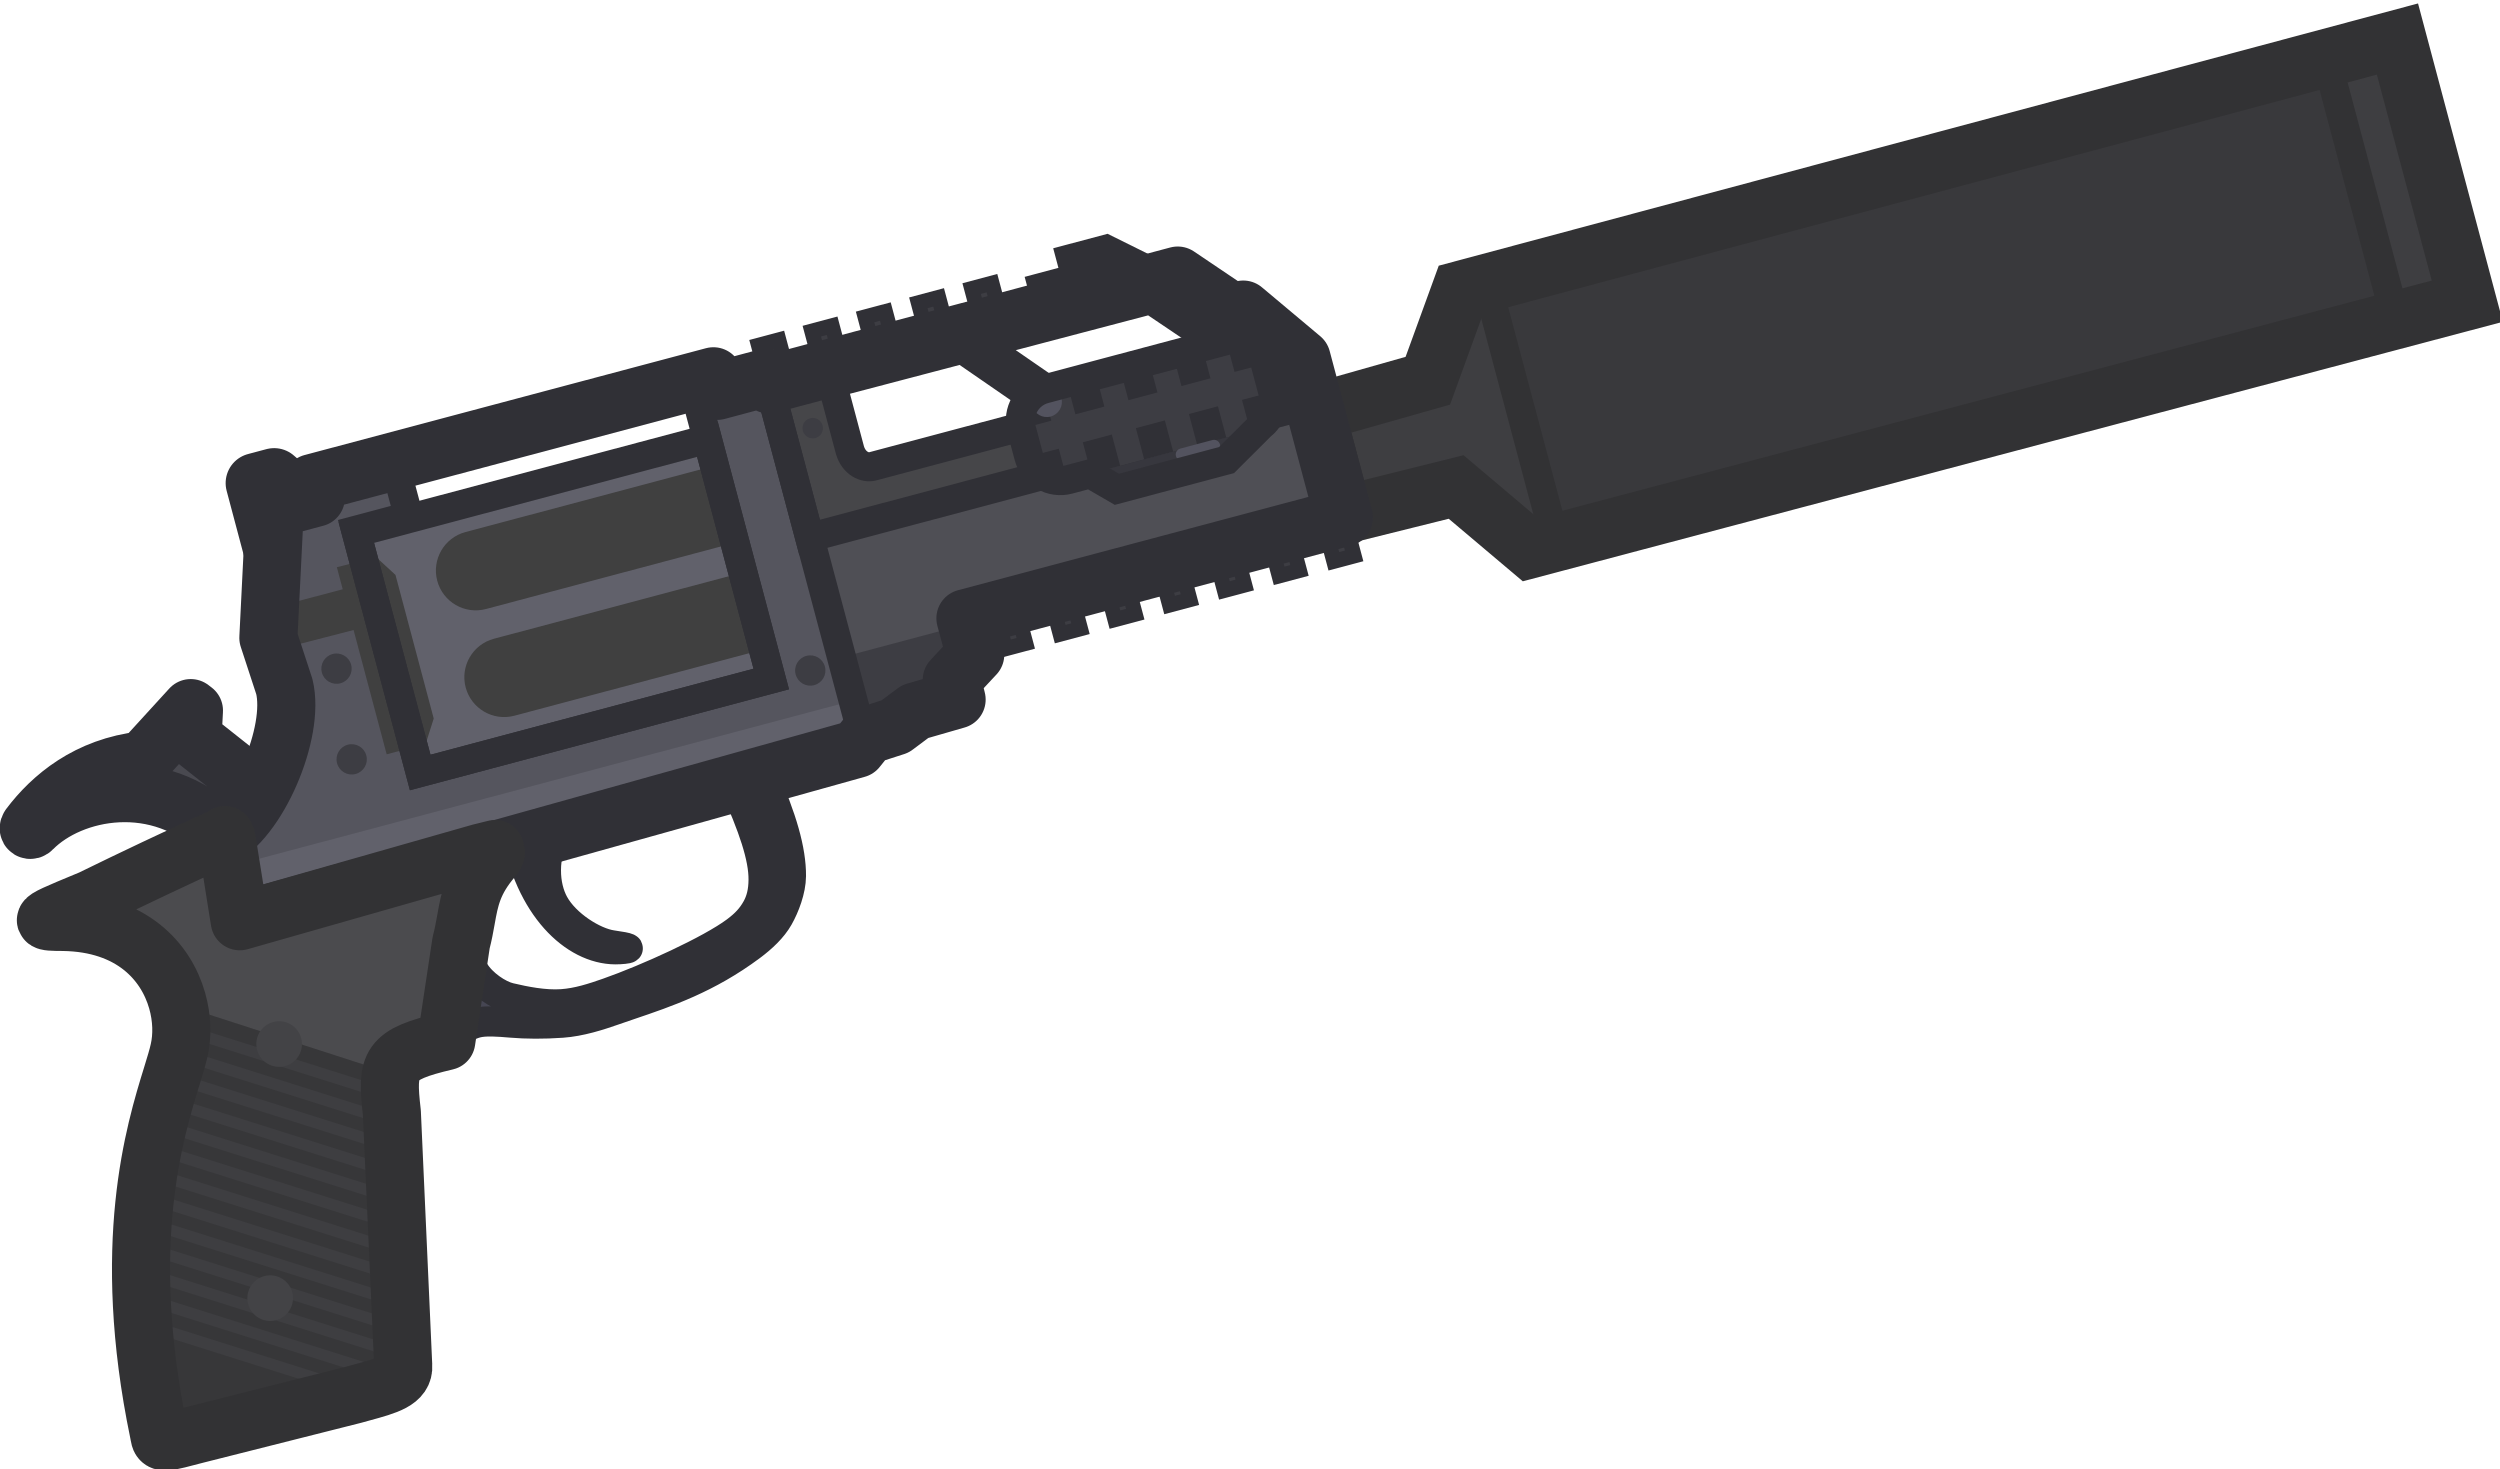 <?xml version="1.0" encoding="UTF-8" standalone="no"?>
<!-- Created with Inkscape (http://www.inkscape.org/) -->

<svg
   width="120.405"
   height="70.763"
   viewBox="0 0 31.857 18.723"
   version="1.1"
   id="svg1"
   xml:space="preserve"
   xmlns="http://www.w3.org/2000/svg"
   xmlns:svg="http://www.w3.org/2000/svg"><defs
     id="defs1" /><g
     id="layer1"
     transform="translate(-3.078,13.597)"><g
       id="g1"
       transform="matrix(0.338,-0.09,0.09,0.338,1.886,-6.652)"><path
         d="m 12.873,3.526 0.434,-1.354 0.995,1.64e-5 -0.732,-1.078 -0.696,3.87e-5 z"
         fill="#3d3d43"
         stroke="#303036"
         stroke-width="2.189"
         stroke-miterlimit="3.994"
         id="path1"
         style="stroke-linecap:round;stroke-linejoin:round" /><path
         d="M 50.865,8.546 55.099,8.478 57.115,5.588 92.438,5.538 92.439,15.422 57.115,15.372 55.099,12.484 50.865,12.415 Z"
         fill="#3e3e41"
         id="path2"
         style="stroke-width:0.757" /><path
         d="m 89.748,5.542 -2.7e-5,9.876 -31.658,-0.045 -1e-6,-9.787 z"
         fill="#39393c"
         stroke="#323234"
         stroke-width="1.447"
         stroke-miterlimit="3.994"
         stroke-linecap="square"
         id="path3"
         style="stroke-width:1.058;stroke-dasharray:none" /><path
         d="M 50.865,8.546 55.099,8.478 57.115,5.588 92.438,5.538 92.439,15.422 57.115,15.372 55.099,12.484 50.865,12.415 Z"
         stroke="#323234"
         stroke-width="2.893"
         stroke-miterlimit="3.994"
         id="path4"
         style="fill:none;stroke-width:2.117;stroke-dasharray:none" /><path
         d="M 10.293,12.189 8.263,9.467 8.568,8.523 8.478,8.407 6.311,9.797 C 4.304,9.499 2.749,10.23 1.69,11.06 c -0.102,0.09 -0.008,0.176 0.089,0.11 1.746,-1.024 4.984,-0.793 6.545,1.882"
         fill="#494950"
         stroke="#303036"
         stroke-width="1.094"
         stroke-miterlimit="3.994"
         id="path5"
         style="stroke-width:2.117;stroke-linecap:round;stroke-linejoin:round;stroke-dasharray:none" /><path
         fill-rule="evenodd"
         clip-rule="evenodd"
         d="m 31.865,15.855 -1.9e-5,-13.423 15.415,5.821e-4 1.58,1.812 0.407,-5.35e-4 1.595,2.269 4.2e-5,5.995 -14.27,-2.8e-5 0.004,1.372 -1.062,0.666 -0.015,0.741 -1.572,0.032 -0.841,0.338 -1.046,0.055 z m 17.087,-9.567 -6.422,5.7e-5 -2.802,-3.281 6.378,0.02 z m -9.944,-3.283 2.803,3.283 -7.062,-2.75e-5 c -0.286,2.19e-5 -0.628,-0.277 -0.645,-0.778 l -4.4e-5,-2.521 z"
         fill="#4f4f55"
         id="path6"
         style="stroke-width:1.058;stroke-dasharray:none" /><path
         fill-rule="evenodd"
         clip-rule="evenodd"
         d="m 31.865,2.432 2.2e-5,5.77 18.997,-1.16e-5 7e-6,-1.69 -1.595,-2.269 -0.407,2.85e-5 -1.581,-1.811 z m 14.242,0.595 -6.378,-0.02 2.802,3.281 6.422,8.3e-6 z m -4.296,3.261 -2.803,-3.283 -4.904,-0.016 4.4e-5,2.521 c 0.016,0.501 0.359,0.778 0.645,0.778 z"
         fill="#464649"
         id="path7"
         style="stroke-width:0.757" /><path
         d="m 43.699,0.85 1.297,-3.53e-5 1.802,1.582 -4.372,-4.5e-6 1e-5,-0.843 1.273,2.2e-6 z"
         fill="#3c3c3e"
         stroke="#303036"
         stroke-width="1.094"
         stroke-miterlimit="3.994"
         id="path8" /><path
         fill-rule="evenodd"
         clip-rule="evenodd"
         d="m 13.308,2.172 -1.438,4.49 0.105,1.863 C 11.941,10.246 9.766,13.006 8.205,13.27 l -5.53e-5,3.1 23.347,-0.284 0.316,-0.233 3.4e-5,-13.681 -1.876,0.003 1.5e-5,-0.549 -15.133,-0.002 10e-7,0.548 z m 15.882,10.651 -13.236,-7.8e-5 2e-5,-9.13 1.992,-4.46e-5 1e-6,-1.646 11.244,1.87e-5 z"
         fill="#55555e"
         id="path9"
         style="stroke-width:0.757" /><path
         d="m 21.298,20.931 c 0.541,0.111 0.4,0.014 -0.209,-0.245 -0.608,-0.259 -1.443,-1.145 -1.647,-1.989 -0.17,-0.704 1.1e-5,-1.743 0.846,-2.688 l -1.531,6e-6 c -0.171,2.785 1.073,4.62 2.54,4.922 z"
         fill="#464653"
         stroke="#303036"
         stroke-width="1.447"
         stroke-miterlimit="3.994"
         id="path10"
         style="stroke-width:1.058;stroke-dasharray:none" /><path
         d="m 15.953,12.825 13.235,-4e-6 -2.5e-5,-9.046 -13.235,4.09e-5 z"
         fill="#61616b"
         id="path11"
         style="stroke-width:0.757" /><path
         d="m 29.188,4.784 -9.387,-4.69e-5 c -0.801,6.35e-5 -1.451,0.65 -1.451,1.451 6.3e-5,0.801 0.65,1.451 1.451,1.451 l 9.387,-1.87e-5 z"
         fill="#404040"
         id="path12"
         style="stroke-width:0.757" /><path
         d="m 29.189,8.807 -9.387,-4.67e-5 c -0.801,-2.4e-6 -1.451,0.65 -1.451,1.451 -4e-5,0.801 0.65,1.451 1.451,1.451 l 9.387,-1.9e-5 z"
         fill="#404040"
         id="path13"
         style="stroke-width:0.757" /><path
         d="m 15.953,12.591 0.982,-1.54 -2.7e-5,-5.415 -0.982,-1.54 5.9e-5,0.731 -1.01,-0.011 -2.7e-5,0.832 -2.747,-0.006 -0.327,1.021 0.028,0.497 3.046,0.024 5.4e-5,4.686 1.01,-5.5e-5 z"
         fill="#404040"
         id="path14"
         style="stroke-width:0.757" /><path
         d="m 13.664,12.271 c 0.305,8e-6 0.552,-0.247 0.552,-0.552 -5.9e-5,-0.305 -0.247,-0.552 -0.552,-0.552 -0.305,-4.5e-5 -0.552,0.247 -0.552,0.552 -7e-6,0.305 0.247,0.552 0.552,0.552 z"
         fill="#3d3d43"
         id="path15"
         style="stroke-width:0.757" /><path
         d="m 13.98,8.936 c 0.305,-5.82e-5 0.552,-0.247 0.552,-0.552 -2.1e-5,-0.305 -0.247,-0.552 -0.552,-0.552 -0.305,-4.48e-5 -0.552,0.247 -0.552,0.552 -7e-6,0.305 0.247,0.552 0.552,0.552 z"
         fill="#3d3d43"
         id="path16"
         style="stroke-width:0.757" /><path
         d="m 30.642,13.443 c 0.305,7e-6 0.552,-0.247 0.552,-0.552 7e-6,-0.305 -0.247,-0.552 -0.552,-0.552 -0.305,-4.5e-5 -0.553,0.247 -0.552,0.552 -7e-6,0.305 0.247,0.552 0.552,0.552 z"
         fill="#3d3d43"
         id="path17"
         style="stroke-width:0.757" /><path
         d="m 31.865,14.351 -23.663,-6.2e-5 5e-6,2.02 23.347,-0.284 0.316,-0.233 z"
         fill="#61616b"
         id="path18"
         style="stroke-width:0.757" /><path
         d="m 36.594,12.718 0.004,1.162 -1.062,0.666 -0.015,0.741 -1.572,0.031 -0.841,0.338 -1.046,0.055 -0.195,0.144 -1e-6,-3.134 z"
         fill="#3d3d43"
         id="path19"
         style="stroke-width:0.757" /><path
         d="m 33.191,13.851 c 0.206,-10e-7 0.373,-0.167 0.373,-0.373 -2e-6,-0.206 -0.167,-0.373 -0.373,-0.373 -0.206,2e-6 -0.373,0.167 -0.373,0.373 3e-6,0.206 0.167,0.373 0.373,0.373 z"
         fill="#3d3d43"
         id="path20"
         style="stroke-width:0.757" /><path
         d="m 33,4.754 c 0.206,-1.8e-6 0.373,-0.167 0.373,-0.373 6.3e-5,-0.206 -0.167,-0.373 -0.373,-0.373 -0.206,3.97e-5 -0.373,0.167 -0.373,0.373 2e-6,0.206 0.167,0.373 0.373,0.373 z"
         fill="#3d3d43"
         id="path21"
         style="stroke-width:0.757" /><rect
         x="37.717"
         y="12.876"
         width="0.765"
         height="1.078"
         fill="#3d3d43"
         stroke="#303036"
         stroke-width="1.447"
         stroke-miterlimit="3.994"
         id="rect21"
         style="stroke-width:0.549;stroke-dasharray:none" /><rect
         x="39.781"
         y="12.874"
         width="0.765"
         height="1.078"
         fill="#3d3d43"
         stroke="#303036"
         stroke-width="1.447"
         stroke-miterlimit="3.994"
         id="rect22"
         style="stroke-width:0.549;stroke-dasharray:none" /><rect
         x="41.845"
         y="12.876"
         width="0.765"
         height="1.078"
         fill="#3d3d43"
         stroke="#303036"
         stroke-width="1.447"
         stroke-miterlimit="3.994"
         id="rect23"
         style="stroke-width:0.549;stroke-dasharray:none" /><rect
         x="43.906"
         y="12.875"
         width="0.765"
         height="1.078"
         fill="#3d3d43"
         stroke="#303036"
         stroke-width="1.447"
         stroke-miterlimit="3.994"
         id="rect24"
         style="stroke-width:0.549;stroke-dasharray:none" /><rect
         x="45.973"
         y="12.875"
         width="0.765"
         height="1.078"
         fill="#3d3d43"
         stroke="#303036"
         stroke-width="1.447"
         stroke-miterlimit="3.994"
         id="rect25"
         style="stroke-width:0.549;stroke-dasharray:none" /><rect
         x="48.036"
         y="12.875"
         width="0.765"
         height="1.078"
         fill="#3d3d43"
         stroke="#303036"
         stroke-width="1.447"
         stroke-miterlimit="3.994"
         id="rect26"
         style="stroke-width:0.549;stroke-dasharray:none" /><rect
         x="50.098"
         y="12.876"
         width="0.765"
         height="1.078"
         fill="#3d3d43"
         stroke="#303036"
         stroke-width="1.447"
         stroke-miterlimit="3.994"
         id="rect27"
         style="stroke-width:0.549;stroke-dasharray:none" /><rect
         x="31.867"
         y="0.957"
         width="0.765"
         height="1.392"
         fill="#3d3d43"
         stroke="#303036"
         stroke-width="1.447"
         stroke-miterlimit="3.994"
         id="rect28"
         style="stroke-width:0.549;stroke-dasharray:none" /><rect
         x="33.877"
         y="0.958"
         width="0.765"
         height="1.392"
         fill="#3d3d43"
         stroke="#303036"
         stroke-width="1.447"
         stroke-miterlimit="3.994"
         id="rect29"
         style="stroke-width:0.549;stroke-dasharray:none" /><rect
         x="35.885"
         y="0.958"
         width="0.765"
         height="1.392"
         fill="#3d3d43"
         stroke="#303036"
         stroke-width="1.447"
         stroke-miterlimit="3.994"
         id="rect30"
         style="stroke-width:0.549;stroke-dasharray:none" /><rect
         x="37.893"
         y="0.958"
         width="0.765"
         height="1.392"
         fill="#3d3d43"
         stroke="#303036"
         stroke-width="1.447"
         stroke-miterlimit="3.994"
         id="rect31"
         style="stroke-width:0.549;stroke-dasharray:none" /><rect
         x="39.903"
         y="0.958"
         width="0.765"
         height="1.392"
         fill="#3d3d43"
         stroke="#303036"
         stroke-width="1.447"
         stroke-miterlimit="3.994"
         id="rect32"
         style="stroke-width:0.549;stroke-dasharray:none" /><path
         d="m 14.403,22.407 1.381,-3.177 c 0.02,0.115 0.04,0.229 0.058,0.339 0.057,0.338 0.108,0.634 0.149,0.773 0.15,0.511 0.622,1.055 0.999,1.257 0.489,0.262 1.147,0.59 1.781,0.712 0.569,0.11 1.145,0.079 1.726,0.034 1.52,-0.117 4.012,-0.536 5.08,-0.964 0.423,-0.169 0.694,-0.348 0.94,-0.599 0.244,-0.249 0.408,-0.553 0.52,-0.964 0.217,-0.792 0.141,-1.947 -0.144,-3.672 l 1.094,-0.013 c 0.269,1.697 0.294,2.913 0.048,3.812 -0.134,0.489 -0.51,1.01 -0.827,1.333 -0.314,0.321 -0.769,0.566 -1.24,0.754 -1.835,0.734 -3.415,0.838 -4.795,0.93 -0.226,0.015 -0.452,0.03 -0.678,0.048 -0.512,0.039 -1.243,0.079 -1.898,-0.048 -0.659,-0.127 -1.259,-0.29 -1.794,-0.482 -0.419,-0.15 -0.885,-0.317 -1.223,-0.316 -0.284,-1.5e-5 -0.776,0.108 -1.178,0.244 z"
         fill="#464653"
         stroke="#303036"
         stroke-width="1.447"
         stroke-miterlimit="3.994"
         id="path32"
         style="stroke-width:1.098;stroke-linecap:round;stroke-linejoin:round;stroke-dasharray:none" /><path
         fill-rule="evenodd"
         clip-rule="evenodd"
         d="m 13.307,2.172 -1.438,4.49 0.105,1.863 C 11.94,10.246 9.766,13.006 8.204,13.27 l -4.2e-5,3.1 23.347,-0.284 0.316,-0.233 -3.3e-5,-13.681 -1.876,0.003 -3.4e-5,-0.823 -15.133,-0.002 -4e-6,0.821 z m 15.882,10.651 -13.236,2.5e-5 -4.6e-5,-9.13 1.992,-6.7e-6 1e-6,-1.646 11.244,1.88e-5 z"
         stroke="#303036"
         stroke-width="1.447"
         stroke-miterlimit="3.994"
         id="path33"
         style="fill:none;stroke-width:1.058;stroke-dasharray:none" /><path
         d="m 15.953,12.825 13.235,-4e-6 -2.5e-5,-9.046 -13.235,4.09e-5 z"
         stroke="#303036"
         stroke-width="1.447"
         stroke-miterlimit="3.994"
         id="path34"
         style="fill:none;stroke-width:1.058;stroke-dasharray:none" /><path
         fill-rule="evenodd"
         clip-rule="evenodd"
         d="m 31.865,2.432 2.2e-5,5.77 18.997,-1.16e-5 7e-6,-1.69 -1.595,-2.269 -0.407,2.85e-5 -1.581,-1.811 z m 14.242,0.595 -6.378,-0.02 2.802,3.281 6.422,8.3e-6 z m -4.296,3.261 -2.803,-3.283 -4.904,-0.016 4.4e-5,2.521 c 0.016,0.501 0.359,0.778 0.645,0.778 z"
         stroke="#303036"
         stroke-width="1.447"
         stroke-miterlimit="3.994"
         id="path35"
         style="fill:none;stroke-width:1.058;stroke-dasharray:none" /><path
         d="m 48.342,5.176 -6.81,1.57e-5 c -0.659,-4.4e-6 -1.192,0.534 -1.192,1.192 l 5.1e-5,1.03 c -3.2e-5,0.658 0.534,1.192 1.192,1.192 l 6.81,2.19e-5 c 0.658,-3.34e-5 1.192,-0.534 1.192,-1.192 l -2.3e-5,-1.03 c 5e-6,-0.659 -0.534,-1.192 -1.192,-1.192 z"
         fill="#3d3d43"
         id="path36"
         style="stroke-width:0.757" /><path
         d="m 48.377,5.176 2e-5,1.18 1.094,6.87e-5 -1e-6,-0.369 C 49.316,5.526 48.886,5.191 48.377,5.176 Z"
         fill="#35353b"
         id="path37"
         style="fill:#303036;fill-opacity:1;stroke-width:0.757" /><path
         d="m 49.471,7.779 -1e-6,-0.369 -1.094,-2.9e-6 -1.3e-5,1.181 c 0.51,-0.015 0.939,-0.352 1.094,-0.812 z"
         fill="#35353b"
         id="path38"
         style="fill:#303036;fill-opacity:1;stroke-width:0.757" /><path
         d="m 47.471,8.591 1.3e-5,-1.181 -1.094,3.47e-5 -1.2e-5,1.181 z"
         fill="#35353b"
         id="path39"
         style="fill:#303036;fill-opacity:1;stroke-width:0.757" /><path
         d="m 45.47,8.591 1.3e-5,-1.181 -1.094,-2.4e-6 -1.3e-5,1.181 z"
         fill="#35353b"
         id="path40"
         style="fill:#303036;fill-opacity:1;stroke-width:0.757" /><path
         d="m 43.47,8.591 1.3e-5,-1.181 -1.094,-3.2e-6 -1.3e-5,1.181 z"
         fill="#35353b"
         id="path41"
         style="fill:#303036;fill-opacity:1;stroke-width:0.757" /><path
         d="m 41.47,8.591 1.3e-5,-1.181 -1.094,-3.1e-6 1.5e-5,0.283 c 0.127,0.497 0.565,0.871 1.094,0.898 z"
         fill="#35353b"
         id="path42"
         style="fill:#303036;fill-opacity:1;stroke-width:0.757" /><path
         d="m 40.375,6.073 1.5e-5,0.283 1.094,2.4e-6 -2e-5,-1.18 c -0.53,0.027 -0.968,0.4 -1.094,0.897 z"
         fill="#35353b"
         id="path43"
         style="fill:#303036;fill-opacity:1;stroke-width:0.757" /><path
         d="m 42.376,5.176 1.9e-5,1.18 1.094,3.08e-5 8.3e-5,-1.18 z"
         fill="#35353b"
         id="path44"
         style="fill:#303036;fill-opacity:1;stroke-width:0.757" /><path
         d="m 44.376,5.176 2e-5,1.18 1.094,6.87e-5 1.8e-5,-1.18 z"
         fill="#35353b"
         id="path45"
         style="fill:#303036;fill-opacity:1;stroke-width:0.757" /><path
         d="m 46.376,5.176 2e-5,1.18 1.094,6.85e-5 1.8e-5,-1.18 z"
         fill="#35353b"
         id="path46"
         style="fill:#303036;fill-opacity:1;stroke-width:0.757" /><path
         d="m 42.339,8.591 6.002,5.27e-5 c 0.166,-9.6e-6 0.325,-0.034 0.469,-0.096 l -1.543,0.891 -4.134,-2.13e-5 z"
         fill="#37373e"
         id="path47"
         style="stroke-width:0.757" /><path
         d="m 46.96,8.547 -1.211,-8e-6 c -0.124,-1.67e-5 -0.224,0.1 -0.224,0.224 -1.8e-5,0.124 0.1,0.224 0.224,0.224 l 1.211,-5.8e-5 c 0.124,1.72e-5 0.224,-0.1 0.224,-0.224 -2e-5,-0.124 -0.1,-0.224 -0.224,-0.224 z"
         fill="#53535f"
         id="path48"
         style="stroke-width:0.757" /><path
         d="m 41.485,6.203 c 0.305,4.48e-5 0.552,-0.247 0.552,-0.552 7e-6,-0.305 -0.247,-0.552 -0.552,-0.552 -0.305,5.81e-5 -0.552,0.247 -0.552,0.552 2.1e-5,0.305 0.247,0.552 0.552,0.552 z"
         fill="#53535f"
         id="path49"
         style="stroke-width:0.757" /><path
         d="m 41.532,5.176 6.81,-1.57e-5 c 0.659,4.5e-6 1.192,0.534 1.192,1.192 l 2.3e-5,1.03 c 4e-6,0.492 -0.298,0.915 -0.724,1.097 l -1.542,0.89 -4.134,4.43e-5 -0.794,-0.795 -0.809,-7.3e-6 C 40.873,8.59 40.34,8.057 40.34,7.398 l -5.1e-5,-1.03 c 7e-5,-0.658 0.534,-1.192 1.192,-1.192 z"
         stroke="#303036"
         stroke-width="1.447"
         stroke-miterlimit="3.994"
         id="path50"
         style="fill:none;stroke-width:1.058;stroke-dasharray:none" /><path
         d="m 13.308,2.172 -1.438,4.49 0.105,1.863 C 11.941,10.246 9.766,13.006 8.205,13.27 l -5.53e-5,3.1 23.347,-0.284 0.511,-0.376 1.045,-0.054 0.841,-0.338 1.572,-0.032 0.015,-0.741 1.062,-0.666 -0.004,-1.372 14.27,2.8e-5 -4.3e-5,-5.995 -1.595,-2.269 -0.407,4.693e-4 -1.581,-1.812 -15.415,-6.095e-4 -5e-6,-0.26 -1.876,0.003 1.5e-5,-0.549 -15.133,-0.002 1e-6,0.548 z"
         stroke="#303036"
         stroke-width="2.893"
         stroke-miterlimit="3.994"
         id="path51"
         style="fill:none;stroke-width:2.117;stroke-linecap:round;stroke-linejoin:round;stroke-dasharray:none" /><path
         d="m 17.32,16.211 c 0.049,-1.93e-4 0.102,4.82e-4 0.155,0.003 l 0.394,0.007 1.9e-5,0.12 c 1.19e-4,0.04 -0.041,0.093 -0.141,0.161 -0.941,0.641 -1.216,1.23 -1.54,1.924 -0.114,0.243 -0.233,0.499 -0.39,0.775 l -1.445,3.325 c -2.149,-0.064 -2.324,0.229 -2.586,2.004 L 9.795,33.544 c -0.103,0.551 -0.761,0.555 -1.696,0.56 -0.101,6.44e-4 -0.206,0.001 -0.313,0.003 l -5.892,-0.076 c -1.18,0.002 -1.34,-0.016 -1.344,-0.221 -5.3425e-4,-0.032 0.003,-0.068 0.006,-0.11 0.003,-0.029 0.005,-0.06 0.007,-0.094 C 0.952,26.63 3.238,22.978 4.372,21.169 4.579,20.838 4.747,20.568 4.859,20.352 5.116,19.868 5.27,19.241 5.258,18.576 5.232,17.089 4.374,15.412 1.984,14.739 1.606,14.637 1.394,14.573 1.39,14.518 1.393,14.434 1.879,14.368 2.999,14.218 l 0.18,-0.024 c 1.673,-0.331 3.352,-0.64 5.027,-0.923 0.094,-0.016 0.19,-0.041 0.288,-0.074 0.003,0.042 0.01,0.085 0.023,0.126 L 8.206,16.37 Z"
         fill="#4b4b4e"
         id="path52"
         style="stroke-width:0.757" /><path
         d="m 12.107,23.144 c -0.165,0.307 -0.247,0.752 -0.341,1.385 l -1.972,9.014 c -0.103,0.551 -0.761,0.555 -1.696,0.561 -0.101,6.45e-4 -0.206,0.001 -0.313,0.003 l -5.892,-0.076 c -1.18,0.002 -1.341,-0.016 -1.344,-0.221 -5.3425e-4,-0.032 0.003,-0.068 0.006,-0.11 0.002,-0.028 0.005,-0.059 0.007,-0.093 C 0.951,26.629 3.237,22.977 4.371,21.168 4.578,20.837 4.746,20.568 4.858,20.351 5.095,19.904 5.245,19.335 5.257,18.727 Z"
         fill="#373739"
         id="path53"
         style="stroke-width:0.549;stroke-dasharray:none" /><path
         d="m 5.185,19.408 6.731,4.28 c -0.031,0.13 -0.059,0.274 -0.086,0.432 L 5.078,19.826 c 0.043,-0.134 0.079,-0.274 0.107,-0.418 z"
         fill="#3e3e41"
         id="path54"
         style="stroke-width:0.757" /><path
         d="m 4.699,20.637 c 0.061,-0.104 0.115,-0.198 0.159,-0.285 0.013,-0.025 0.026,-0.05 0.039,-0.076 l 6.847,4.354 -0.093,0.427 z"
         fill="#3e3e41"
         id="path55"
         style="stroke-width:0.757" /><path
         d="m 4.232,21.392 c 0.048,-0.077 0.094,-0.151 0.139,-0.222 0.027,-0.043 0.053,-0.085 0.079,-0.126 l 7.093,4.51 -0.093,0.427 z"
         fill="#3e3e41"
         id="path56"
         style="stroke-width:0.757" /><path
         d="m 3.771,22.151 c 0.072,-0.123 0.142,-0.24 0.21,-0.353 l 7.358,4.679 -0.093,0.427 z"
         fill="#3e3e41"
         id="path57"
         style="stroke-width:0.757" /><path
         d="m 3.336,22.925 c 0.067,-0.124 0.133,-0.245 0.198,-0.361 l 7.605,4.836 -0.093,0.427 z"
         fill="#3e3e41"
         id="path58"
         style="stroke-width:0.757" /><path
         d="m 2.931,23.72 c 0.061,-0.127 0.123,-0.25 0.183,-0.37 l 7.822,4.974 -0.093,0.427 z"
         fill="#3e3e41"
         id="path59"
         style="stroke-width:0.757" /><path
         d="m 2.558,24.534 c 0.056,-0.13 0.112,-0.256 0.168,-0.379 l 8.007,5.092 -0.093,0.427 z"
         fill="#3e3e41"
         id="path60"
         style="stroke-width:0.757" /><path
         d="m 2.218,25.37 c 0.051,-0.132 0.102,-0.262 0.153,-0.389 l 8.161,5.189 -0.093,0.427 z"
         fill="#3e3e41"
         id="path61"
         style="stroke-width:0.757" /><path
         d="m 1.91,26.226 c 0.046,-0.135 0.092,-0.268 0.139,-0.398 l 8.282,5.266 -0.093,0.427 z"
         fill="#3e3e41"
         id="path62"
         style="stroke-width:0.757" /><path
         d="m 1.634,27.102 c 0.041,-0.138 0.082,-0.274 0.124,-0.408 l 8.371,5.323 -0.093,0.427 z"
         fill="#3e3e41"
         id="path63"
         style="stroke-width:0.757" /><path
         d="m 1.389,27.998 c 0.036,-0.141 0.072,-0.28 0.109,-0.417 l 8.428,5.359 -0.093,0.427 z"
         fill="#3e3e41"
         id="path64"
         style="stroke-width:0.757" /><path
         d="m 1.175,28.913 c 0.031,-0.144 0.063,-0.286 0.095,-0.426 l 8.39,5.335 c -0.099,0.107 -0.245,0.172 -0.43,0.213 z"
         fill="#3e3e41"
         id="path65"
         style="stroke-width:0.757" /><path
         d="M 0.991,29.848 C 1.018,29.701 1.045,29.556 1.072,29.414 l 7.373,4.688 c -0.111,0.002 -0.227,0.003 -0.347,0.003 -0.101,6.45e-4 -0.206,0.001 -0.313,0.003 l -0.097,-0.001 z"
         fill="#3e3e41"
         id="path66"
         style="stroke-width:0.757" /><path
         d="m 17.32,16.211 c 0.049,-1.93e-4 0.102,4.82e-4 0.155,0.003 l 0.394,0.007 1.9e-5,0.12 c 1.19e-4,0.04 -0.041,0.093 -0.141,0.161 -0.941,0.641 -1.216,1.23 -1.54,1.924 -0.114,0.243 -0.233,0.499 -0.39,0.775 l -1.445,3.325 c -2.149,-0.064 -2.324,0.229 -2.586,2.004 L 9.795,33.544 c -0.103,0.551 -0.761,0.555 -1.696,0.56 -0.101,6.44e-4 -0.206,0.001 -0.313,0.003 l -5.892,-0.076 c -1.18,0.002 -1.34,-0.016 -1.344,-0.221 -5.3425e-4,-0.032 0.003,-0.068 0.006,-0.11 0.003,-0.029 0.005,-0.06 0.007,-0.094 C 0.952,26.63 3.238,22.978 4.372,21.169 4.579,20.838 4.747,20.568 4.859,20.352 5.116,19.868 5.27,19.241 5.258,18.576 5.232,17.089 4.374,15.412 1.984,14.739 1.606,14.637 1.394,14.573 1.39,14.518 1.393,14.434 1.879,14.368 2.999,14.218 l 0.18,-0.024 c 1.673,-0.331 3.352,-0.64 5.027,-0.923 0.094,-0.016 0.19,-0.041 0.288,-0.074 0.003,0.042 0.01,0.085 0.023,0.126 L 8.206,16.37 Z"
         stroke="#323234"
         stroke-width="2.893"
         stroke-miterlimit="29"
         id="path67"
         style="fill:none;stroke-width:2.117;stroke-linecap:round;stroke-linejoin:round;stroke-dasharray:none" /><path
         d="M 8.441,21.894 C 8.9,21.894 9.272,21.522 9.272,21.062 9.272,20.603 8.9,20.231 8.441,20.231 c -0.459,-3.8e-5 -0.831,0.372 -0.831,0.831 2.2e-6,0.459 0.372,0.831 0.831,0.831 z"
         fill="#434346"
         id="path68"
         style="stroke-width:0.757" /><path
         d="m 5.744,30.755 c 0.459,-2.6e-5 0.831,-0.372 0.831,-0.831 3.46e-5,-0.459 -0.372,-0.831 -0.831,-0.831 -0.459,-3.8e-5 -0.831,0.372 -0.831,0.831 2.2e-6,0.459 0.372,0.831 0.831,0.831 z"
         fill="#434346"
         id="path69"
         style="stroke-width:0.757" /></g></g></svg>
